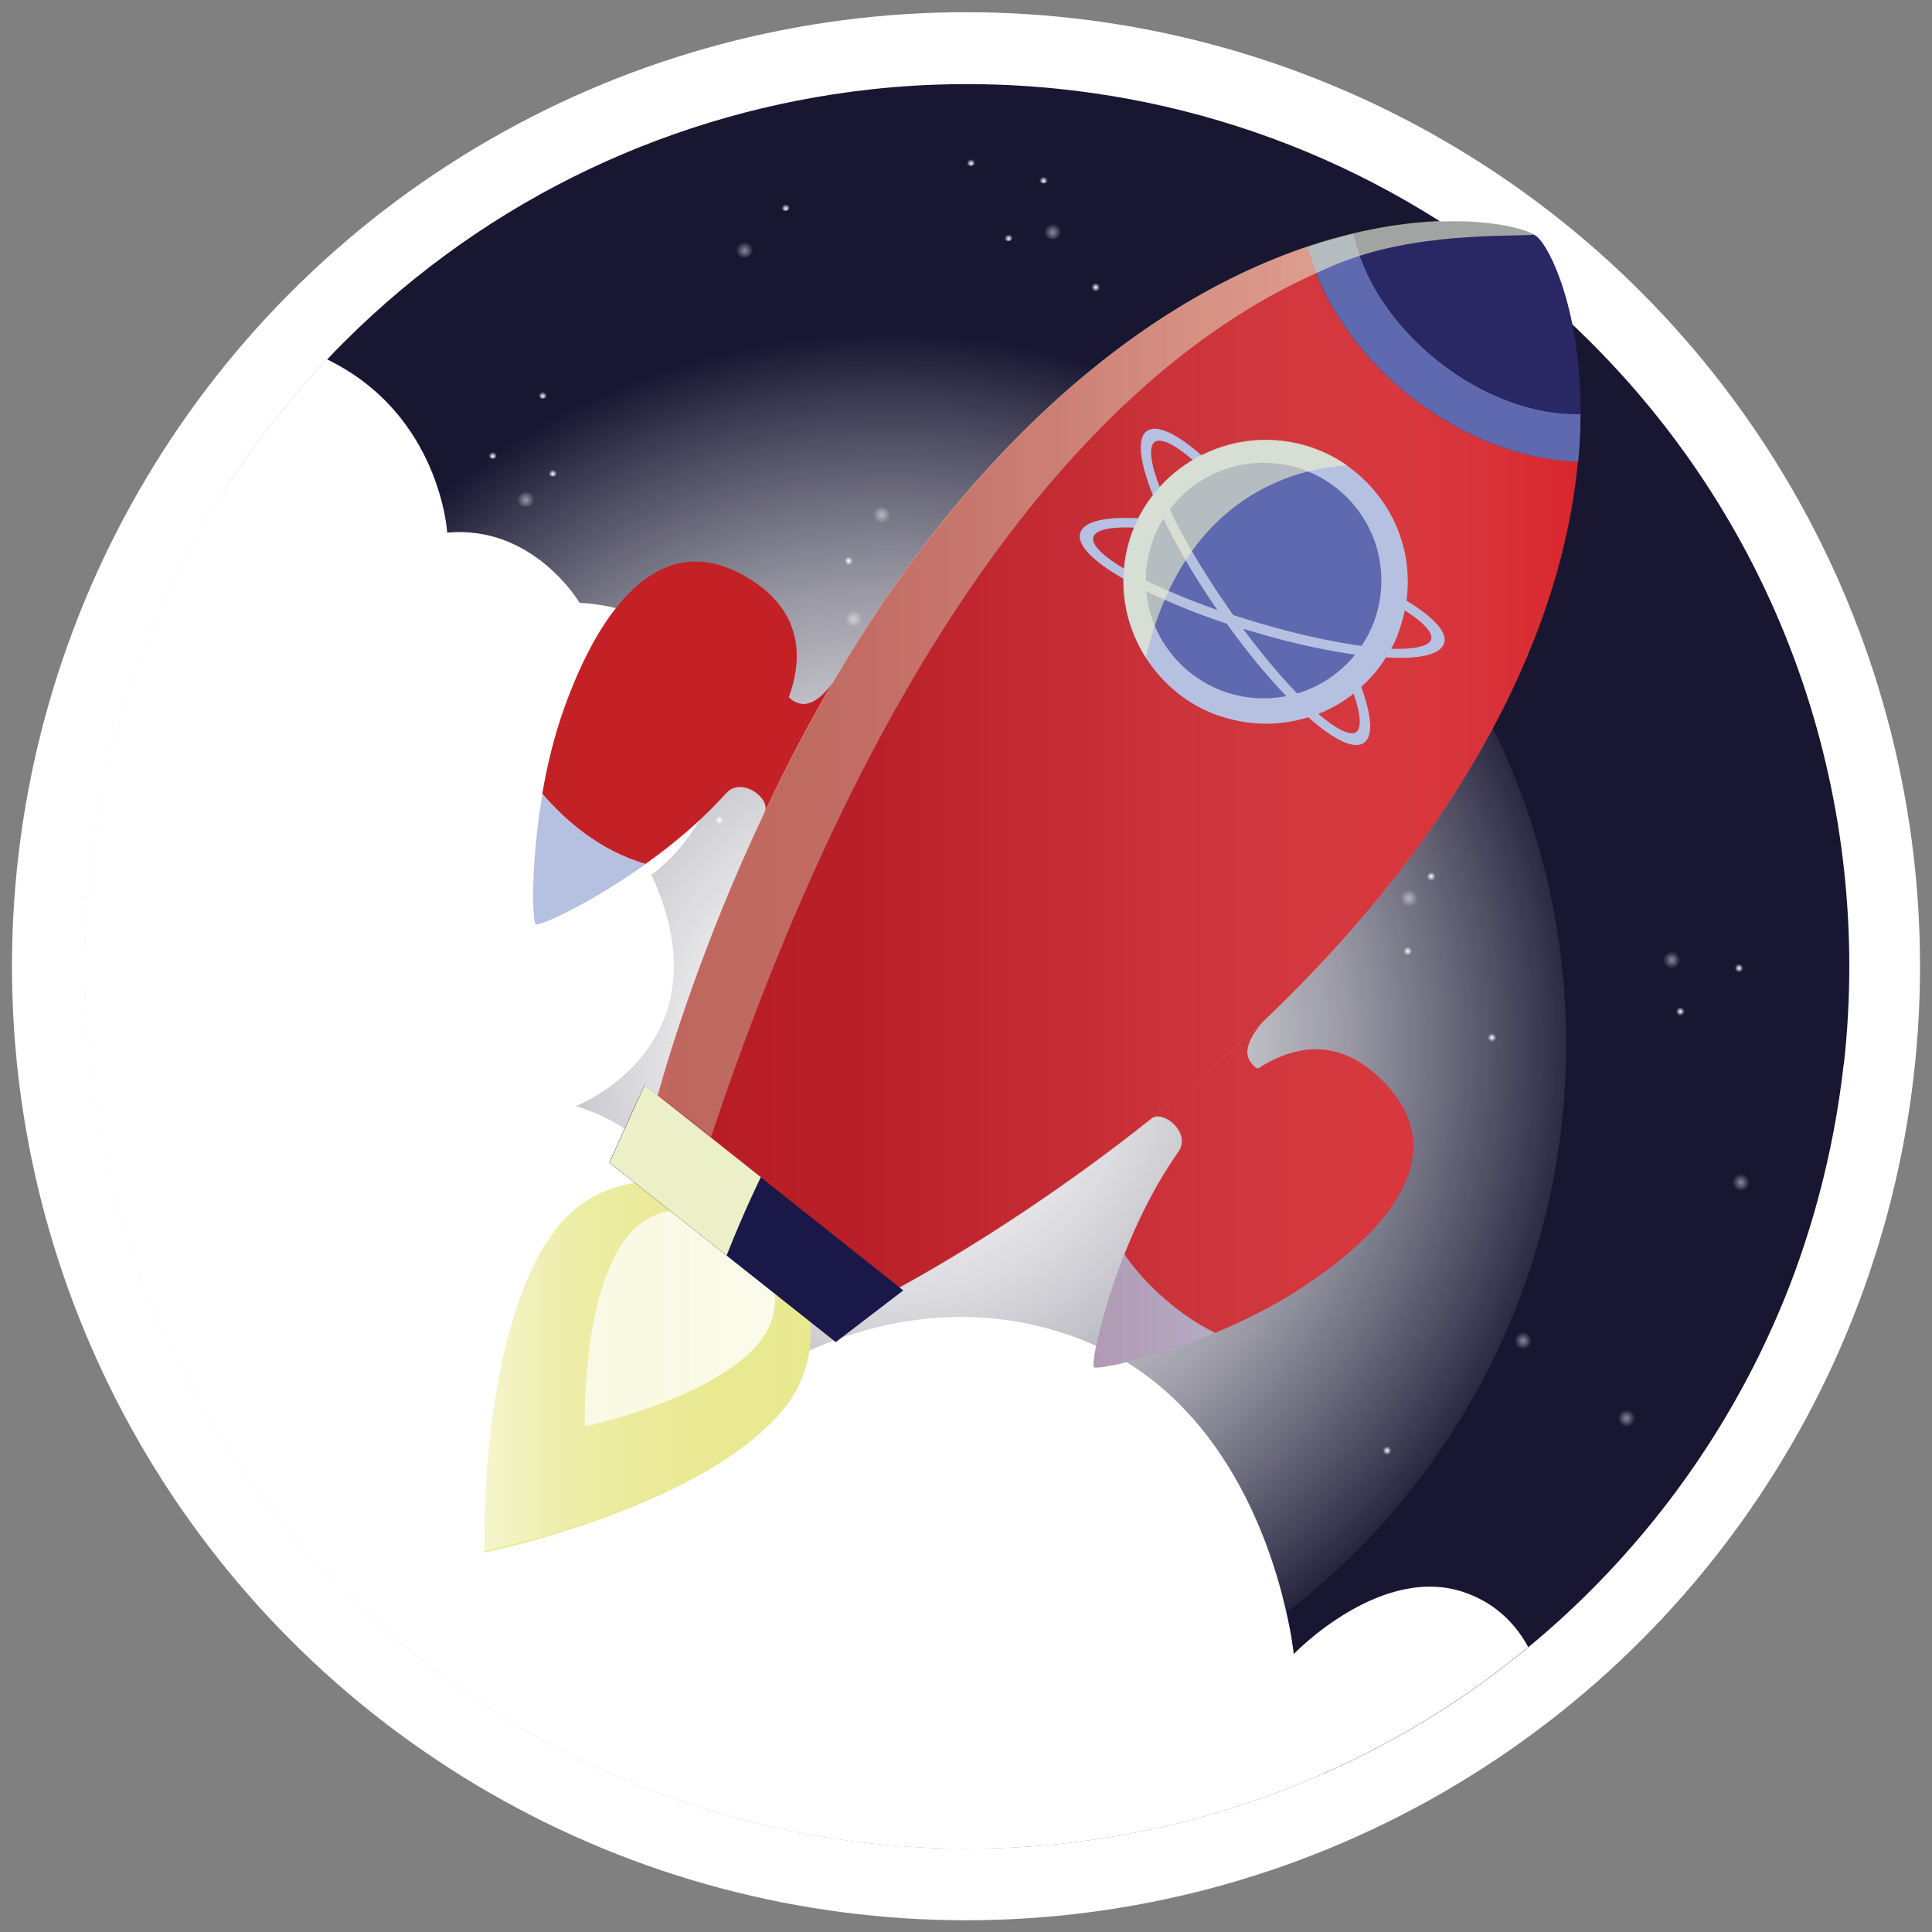 <?xml version="1.0" encoding="UTF-8"?><svg id="a" xmlns="http://www.w3.org/2000/svg" xmlns:xlink="http://www.w3.org/1999/xlink" viewBox="0 0 80.7 80.7"><rect x="0" y="0" width="80.7" height="80.7" fill="#808080" stroke="none"/><defs><radialGradient id="b" cx="-5237.38" cy="416.43" fx="-5237.38" fy="416.43" r="85.13" gradientTransform="translate(1870.31 189.48) scale(.35 -.35)" gradientUnits="userSpaceOnUse"><stop offset="0" stop-color="#fff"/><stop offset=".11" stop-color="#fff" stop-opacity=".98"/><stop offset=".23" stop-color="#fff" stop-opacity=".93"/><stop offset=".36" stop-color="#fff" stop-opacity=".84"/><stop offset=".5" stop-color="#fff" stop-opacity=".72"/><stop offset=".64" stop-color="#fff" stop-opacity=".56"/><stop offset=".78" stop-color="#fff" stop-opacity=".36"/><stop offset=".92" stop-color="#fff" stop-opacity=".14"/><stop offset="1" stop-color="#fff" stop-opacity="0"/></radialGradient><radialGradient id="c" cx="10657.24" cy="-4584.79" fx="10657.24" fy="-4584.79" r=".18" gradientTransform="translate(4317.31 10845.8) rotate(-135) scale(1 -1)" gradientUnits="userSpaceOnUse"><stop offset="0" stop-color="#fff"/><stop offset="1" stop-color="#fff" stop-opacity="0"/></radialGradient><radialGradient id="d" cx="32.13" cy="15.28" fx="32.13" fy="15.28" r=".18" gradientTransform="translate(0 82) scale(1 -1)" xlink:href="#c"/><radialGradient id="e" cx="36.86" cy="18.57" fx="36.86" fy="18.57" r=".18" gradientTransform="translate(0 82) scale(1 -1)" xlink:href="#c"/><radialGradient id="f" cx="47.82" cy="14.39" fx="47.82" fy="14.39" r=".18" gradientTransform="translate(0 82) scale(1 -1)" xlink:href="#c"/><radialGradient id="g" cx="48.32" cy="17.01" fx="48.32" fy="17.01" r=".18" gradientTransform="translate(0 82) scale(1 -1)" xlink:href="#c"/><radialGradient id="h" cx="35.89" cy="30.51" fx="35.89" fy="30.51" r=".18" gradientTransform="translate(0 82) scale(1 -1)" xlink:href="#c"/><radialGradient id="i" cx="39.37" cy="33.54" fx="39.37" fy="33.54" r=".18" gradientTransform="translate(0 82) scale(1 -1)" xlink:href="#c"/><radialGradient id="j" cx="32.27" cy="36.8" fx="32.27" fy="36.8" r=".18" gradientTransform="translate(0 82) scale(1 -1)" xlink:href="#c"/><radialGradient id="k" cx="33.75" cy="38.72" fx="33.75" fy="38.72" r=".18" gradientTransform="translate(0 82) scale(1 -1)" xlink:href="#c"/><radialGradient id="l" cx="30.05" cy="47.74" fx="30.05" fy="47.74" r=".18" gradientTransform="translate(0 82) scale(1 -1)" xlink:href="#c"/><radialGradient id="m" cx="7.42" cy="28.81" fx="7.42" fy="28.81" r=".18" gradientTransform="translate(0 82) scale(1 -1)" xlink:href="#c"/><radialGradient id="n" cx="20.06" cy="46.19" fx="20.06" fy="46.19" r=".18" gradientTransform="translate(0 82) scale(1 -1)" xlink:href="#c"/><radialGradient id="o" cx="30.24" cy="38.03" fx="30.24" fy="38.03" r=".36" gradientTransform="translate(0 82) scale(1 -1)" xlink:href="#c"/><radialGradient id="p" cx="34.67" cy="37.19" fx="34.67" fy="37.19" r=".36" gradientTransform="translate(0 82) scale(1 -1)" xlink:href="#c"/><radialGradient id="q" cx="14.67" cy="39.7" fx="14.67" fy="39.7" r=".36" gradientTransform="translate(0 82) scale(1 -1)" xlink:href="#c"/><radialGradient id="r" cx="20.78" cy="44.97" fx="20.78" fy="44.97" r=".36" gradientTransform="translate(0 82) scale(1 -1)" xlink:href="#c"/><radialGradient id="s" cx="28.56" cy="47.61" fx="28.56" fy="47.61" r=".36" gradientTransform="translate(0 82) scale(1 -1)" xlink:href="#c"/><radialGradient id="t" cx="28.98" cy="50.9" fx="28.98" fy="50.9" r=".36" gradientTransform="translate(0 82) scale(1 -1)" xlink:href="#c"/><radialGradient id="u" cx="36.46" cy="17.07" fx="36.46" fy="17.07" r=".36" gradientTransform="translate(0 82) scale(1 -1)" xlink:href="#c"/><radialGradient id="v" cx="35.57" cy="27.43" fx="35.57" fy="27.43" r=".36" gradientTransform="translate(0 82) scale(1 -1)" xlink:href="#c"/><radialGradient id="w" cx="37.96" cy="29.23" fx="37.96" fy="29.23" r=".36" gradientTransform="translate(0 82) scale(1 -1)" xlink:href="#c"/><radialGradient id="x" cx="31.97" cy="13.78" fx="31.97" fy="13.78" r=".36" gradientTransform="translate(0 82) scale(1 -1)" xlink:href="#c"/><radialGradient id="y" cx="7.31" cy="53.03" fx="7.31" fy="53.03" r=".18" gradientTransform="translate(0 82) scale(1 -1)" xlink:href="#c"/><radialGradient id="z" cx="12.04" cy="56.31" fx="12.04" fy="56.31" r=".18" gradientTransform="translate(0 82) scale(1 -1)" xlink:href="#c"/><radialGradient id="aa" cx="23.01" cy="52.14" fx="23.01" fy="52.14" r=".18" gradientTransform="translate(0 82) scale(1 -1)" xlink:href="#c"/><radialGradient id="ab" cx="23.51" cy="54.75" fx="23.51" fy="54.75" r=".18" gradientTransform="translate(0 82) scale(1 -1)" xlink:href="#c"/><radialGradient id="ac" cx="17.8" cy="18.19" fx="17.8" fy="18.19" r=".18" gradientTransform="translate(0 82) scale(1 -1)" xlink:href="#c"/><radialGradient id="ad" cx="20.47" cy="19.82" fx="20.47" fy="19.82" r=".18" gradientTransform="translate(0 82) scale(1 -1)" xlink:href="#c"/><radialGradient id="ae" cx="17.14" cy="20.93" fx="17.14" fy="20.93" r=".18" gradientTransform="translate(0 82) scale(1 -1)" xlink:href="#c"/><radialGradient id="af" cx="24.61" cy="26.62" fx="24.61" fy="26.62" r=".18" gradientTransform="translate(0 82) scale(1 -1)" xlink:href="#c"/><radialGradient id="ag" cx="26.24" cy="39.34" fx="26.24" fy="39.34" r=".18" gradientTransform="translate(0 82) scale(1 -1)" xlink:href="#c"/><radialGradient id="ah" cx="23.65" cy="41.34" fx="23.65" fy="41.34" r=".18" gradientTransform="translate(0 82) scale(1 -1)" xlink:href="#c"/><radialGradient id="ai" cx="25.94" cy="42.6" fx="25.94" fy="42.6" r=".18" gradientTransform="translate(0 82) scale(1 -1)" xlink:href="#c"/><radialGradient id="aj" cx="11.65" cy="54.82" fx="11.65" fy="54.82" r=".36" gradientTransform="translate(0 82) scale(1 -1)" xlink:href="#c"/><radialGradient id="ak" cx="24.58" cy="29.08" fx="24.58" fy="29.08" r=".36" gradientTransform="translate(0 82) scale(1 -1)" xlink:href="#c"/><radialGradient id="al" cx="16.02" cy="19.44" fx="16.02" fy="19.44" r=".36" gradientTransform="translate(0 82) scale(1 -1)" xlink:href="#c"/><radialGradient id="am" cx="23.68" cy="42.91" fx="23.68" fy="42.91" r=".36" gradientTransform="translate(0 82) scale(1 -1)" xlink:href="#c"/><radialGradient id="an" cx="7.16" cy="51.53" fx="7.16" fy="51.53" r=".36" gradientTransform="translate(0 82) scale(1 -1)" xlink:href="#c"/><radialGradient id="ao" cx="14.01" cy="60.4" fx="14.01" fy="60.4" r=".18" gradientTransform="translate(0 82) scale(1 -1)" xlink:href="#c"/><radialGradient id="ap" cx="16.91" cy="55.42" fx="16.91" fy="55.42" r=".18" gradientTransform="translate(0 82) scale(1 -1)" xlink:href="#c"/><radialGradient id="aq" cx="11.89" cy="44.82" fx="11.89" fy="44.82" r=".18" gradientTransform="translate(0 82) scale(1 -1)" xlink:href="#c"/><radialGradient id="ar" cx="14.46" cy="44.11" fx="14.46" fy="44.11" r=".18" gradientTransform="translate(0 82) scale(1 -1)" xlink:href="#c"/><radialGradient id="as" cx="28.9" cy="55.45" fx="28.9" fy="55.45" r=".18" gradientTransform="translate(0 82) scale(1 -1)" xlink:href="#c"/><radialGradient id="at" cx="31.65" cy="51.75" fx="31.65" fy="51.75" r=".18" gradientTransform="translate(0 82) scale(1 -1)" xlink:href="#c"/><radialGradient id="au" cx="35.45" cy="58.57" fx="35.45" fy="58.57" r=".18" gradientTransform="translate(0 82) scale(1 -1)" xlink:href="#c"/><radialGradient id="av" cx="37.25" cy="56.95" fx="37.25" fy="56.95" r=".18" gradientTransform="translate(0 82) scale(1 -1)" xlink:href="#c"/><radialGradient id="aw" cx="46.53" cy="59.92" fx="46.53" fy="59.92" r=".18" gradientTransform="translate(0 82) scale(1 -1)" xlink:href="#c"/><radialGradient id="ax" cx="45.77" cy="70" fx="45.77" fy="70" r=".18" gradientTransform="translate(0 82) scale(1 -1)" xlink:href="#c"/><radialGradient id="ay" cx="36.83" cy="60.5" fx="36.83" fy="60.5" r=".36" gradientTransform="translate(0 82) scale(1 -1)" xlink:href="#c"/><radialGradient id="az" cx="35.65" cy="56.15" fx="35.65" fy="56.15" r=".36" gradientTransform="translate(0 82) scale(1 -1)" xlink:href="#c"/><radialGradient id="ba" cx="46.51" cy="61.42" fx="46.51" fy="61.42" r=".36" gradientTransform="translate(0 82) scale(1 -1)" xlink:href="#c"/><radialGradient id="bb" cx="49.76" cy="60.74" fx="49.76" fy="60.74" r=".36" gradientTransform="translate(0 82) scale(1 -1)" xlink:href="#c"/><radialGradient id="bc" cx="15.45" cy="55.93" fx="15.45" fy="55.93" r=".36" gradientTransform="translate(0 82) scale(1 -1)" xlink:href="#c"/><radialGradient id="bd" cx="25.85" cy="56.02" fx="25.85" fy="56.02" r=".36" gradientTransform="translate(0 82) scale(1 -1)" xlink:href="#c"/><radialGradient id="be" cx="27.45" cy="53.49" fx="27.45" fy="53.49" r=".36" gradientTransform="translate(0 82) scale(1 -1)" xlink:href="#c"/><radialGradient id="bf" cx="12.52" cy="60.66" fx="12.52" fy="60.66" r=".36" gradientTransform="translate(0 82) scale(1 -1)" xlink:href="#c"/><radialGradient id="bg" cx="57.94" cy="21.41" fx="57.94" fy="21.41" r=".18" gradientTransform="translate(0 82) scale(1 -1)" xlink:href="#c"/><radialGradient id="bh" cx="58.8" cy="42.27" fx="58.8" fy="42.27" r=".18" gradientTransform="translate(0 82) scale(1 -1)" xlink:href="#c"/><radialGradient id="bi" cx="62.32" cy="38.66" fx="62.32" fy="38.66" r=".18" gradientTransform="translate(0 82) scale(1 -1)" xlink:href="#c"/><radialGradient id="bj" cx="49.2" cy="20.46" fx="49.2" fy="20.46" r=".18" gradientTransform="translate(0 82) scale(1 -1)" xlink:href="#c"/><radialGradient id="bk" cx="44.33" cy="17.38" fx="44.33" fy="17.38" r=".18" gradientTransform="translate(0 82) scale(1 -1)" xlink:href="#c"/><radialGradient id="bl" cx="33.56" cy="22.04" fx="33.56" fy="22.04" r=".18" gradientTransform="translate(0 82) scale(1 -1)" xlink:href="#c"/><radialGradient id="bm" cx="32.94" cy="19.45" fx="32.94" fy="19.45" r=".18" gradientTransform="translate(0 82) scale(1 -1)" xlink:href="#c"/><radialGradient id="bn" cx="44.77" cy="5.41" fx="44.77" fy="5.41" r=".18" gradientTransform="translate(0 82) scale(1 -1)" xlink:href="#c"/><radialGradient id="bo" cx="72.64" cy="41.56" fx="72.64" fy="41.56" r=".18" gradientTransform="translate(0 82) scale(1 -1)" xlink:href="#c"/><radialGradient id="bp" cx="70.19" cy="39.75" fx="70.19" fy="39.75" r=".18" gradientTransform="translate(0 82) scale(1 -1)" xlink:href="#c"/><radialGradient id="bq" cx="40.25" cy="55.72" fx="40.25" fy="55.72" r=".18" gradientTransform="translate(0 82) scale(1 -1)" xlink:href="#c"/><radialGradient id="br" cx="37.52" cy="54.21" fx="37.52" fy="54.21" r=".18" gradientTransform="translate(0 82) scale(1 -1)" xlink:href="#c"/><radialGradient id="bs" cx="40.79" cy="52.96" fx="40.79" fy="52.96" r=".18" gradientTransform="translate(0 82) scale(1 -1)" xlink:href="#c"/><radialGradient id="bt" cx="33.08" cy="47.6" fx="33.08" fy="47.6" r=".18" gradientTransform="translate(0 82) scale(1 -1)" xlink:href="#c"/><radialGradient id="bu" cx="30.9" cy="34.96" fx="30.9" fy="34.96" r=".18" gradientTransform="translate(0 82) scale(1 -1)" xlink:href="#c"/><radialGradient id="bv" cx="33.4" cy="32.85" fx="33.4" fy="32.85" r=".18" gradientTransform="translate(0 82) scale(1 -1)" xlink:href="#c"/><radialGradient id="bw" cx="31.05" cy="31.7" fx="31.05" fy="31.7" r=".18" gradientTransform="translate(0 82) scale(1 -1)" xlink:href="#c"/><radialGradient id="bx" cx="59.78" cy="45.39" fx="59.78" fy="45.39" r=".18" gradientTransform="translate(0 82) scale(1 -1)" xlink:href="#c"/><radialGradient id="by" cx="67.94" cy="22.76" fx="67.94" fy="22.76" r=".36" gradientTransform="translate(0 82) scale(1 -1)" xlink:href="#c"/><radialGradient id="bz" cx="44.79" cy="18.86" fx="44.79" fy="18.86" r=".36" gradientTransform="translate(0 82) scale(1 -1)" xlink:href="#c"/><radialGradient id="ca" cx="45.23" cy="8.47" fx="45.23" fy="8.47" r=".36" gradientTransform="translate(0 82) scale(1 -1)" xlink:href="#c"/><radialGradient id="cb" cx="42.76" cy="6.78" fx="42.76" fy="6.78" r=".36" gradientTransform="translate(0 82) scale(1 -1)" xlink:href="#c"/><radialGradient id="cc" cx="33" cy="45.14" fx="33" fy="45.14" r=".36" gradientTransform="translate(0 82) scale(1 -1)" xlink:href="#c"/><radialGradient id="cd" cx="41.98" cy="54.39" fx="41.98" fy="54.39" r=".36" gradientTransform="translate(0 82) scale(1 -1)" xlink:href="#c"/><radialGradient id="ce" cx="58.86" cy="44.48" fx="58.86" fy="44.48" r=".36" gradientTransform="translate(0 82) scale(1 -1)" xlink:href="#c"/><radialGradient id="cf" cx="69.83" cy="41.9" fx="69.83" fy="41.9" r=".36" gradientTransform="translate(0 82) scale(1 -1)" xlink:href="#c"/><radialGradient id="cg" cx="33.29" cy="31.28" fx="33.29" fy="31.28" r=".36" gradientTransform="translate(0 82) scale(1 -1)" xlink:href="#c"/><radialGradient id="ch" cx="72.72" cy="32.61" fx="72.72" fy="32.61" r=".36" gradientTransform="translate(0 82) scale(1 -1)" xlink:href="#c"/><radialGradient id="ci" cx="63.62" cy="26" fx="63.62" fy="26" r=".36" gradientTransform="translate(0 82) scale(1 -1)" xlink:href="#c"/><radialGradient id="cj" cx="49.42" cy="21.95" fx="49.42" fy="21.95" r=".36" gradientTransform="translate(0 82) scale(1 -1)" xlink:href="#c"/><radialGradient id="ck" cx="146.98" cy="-8792.45" fx="146.98" fy="-8792.45" r=".18" gradientTransform="translate(8818.83 -107.44) rotate(90) scale(1 -1)" xlink:href="#c"/><radialGradient id="cl" cx="145.96" cy="-8798.12" fx="145.96" fy="-8798.12" r=".18" gradientTransform="translate(8818.83 -107.44) rotate(90) scale(1 -1)" xlink:href="#c"/><radialGradient id="cm" cx="135.26" cy="-8802.92" fx="135.26" fy="-8802.92" r=".18" gradientTransform="translate(8818.83 -107.44) rotate(90) scale(1 -1)" xlink:href="#c"/><radialGradient id="cn" cx="136.75" cy="-8805.13" fx="136.75" fy="-8805.13" r=".18" gradientTransform="translate(8818.83 -107.44) rotate(90) scale(1 -1)" xlink:href="#c"/><radialGradient id="co" cx="114.93" cy="-8775.24" fx="114.93" fy="-8775.24" r=".18" gradientTransform="translate(8818.83 -107.44) rotate(90) scale(1 -1)" xlink:href="#c"/><radialGradient id="cp" cx="114.2" cy="-8778.27" fx="114.2" fy="-8778.27" r=".18" gradientTransform="translate(8818.83 -107.44) rotate(90) scale(1 -1)" xlink:href="#c"/><radialGradient id="cq" cx="117.34" cy="-8776.7" fx="117.34" fy="-8776.7" r=".18" gradientTransform="translate(8818.83 -107.44) rotate(90) scale(1 -1)" xlink:href="#c"/><radialGradient id="cr" cx="116.08" cy="-8786.01" fx="116.08" fy="-8786.01" r=".18" gradientTransform="translate(8818.83 -107.44) rotate(90) scale(1 -1)" xlink:href="#c"/><radialGradient id="cs" cx="123.92" cy="-8796.16" fx="123.92" fy="-8796.16" r=".18" gradientTransform="translate(8818.83 -107.44) rotate(90) scale(1 -1)" xlink:href="#c"/><radialGradient id="ct" cx="127.17" cy="-8795.74" fx="127.17" fy="-8795.74" r=".18" gradientTransform="translate(8818.83 -107.44) rotate(90) scale(1 -1)" xlink:href="#c"/><radialGradient id="cu" cx="126.43" cy="-8798.25" fx="126.43" fy="-8798.25" r=".18" gradientTransform="translate(8818.83 -107.44) rotate(90) scale(1 -1)" xlink:href="#c"/><radialGradient id="cv" cx="145.18" cy="-8796.79" fx="145.18" fy="-8796.79" r=".36" gradientTransform="translate(8818.83 -107.44) rotate(90) scale(1 -1)" xlink:href="#c"/><radialGradient id="cw" cx="117.84" cy="-8787.73" fx="117.84" fy="-8787.73" r=".36" gradientTransform="translate(8818.83 -107.44) rotate(90) scale(1 -1)" xlink:href="#c"/><radialGradient id="cx" cx="117.08" cy="-8774.86" fx="117.08" fy="-8774.86" r=".36" gradientTransform="translate(8818.83 -107.44) rotate(90) scale(1 -1)" xlink:href="#c"/><radialGradient id="cy" cx="128.25" cy="-8796.87" fx="128.25" fy="-8796.87" r=".36" gradientTransform="translate(8818.83 -107.44) rotate(90) scale(1 -1)" xlink:href="#c"/><radialGradient id="cz" cx="146.03" cy="-8791.28" fx="146.03" fy="-8791.28" r=".36" gradientTransform="translate(8818.83 -107.44) rotate(90) scale(1 -1)" xlink:href="#c"/><linearGradient id="da" x1="27.29" y1="48.28" x2="65.92" y2="48.28" gradientTransform="translate(0 82) scale(1 -1)" gradientUnits="userSpaceOnUse"><stop offset="0" stop-color="#bb2126" stop-opacity=".7"/><stop offset="0" stop-color="#b62025" stop-opacity=".7"/><stop offset="0" stop-color="#a41e23" stop-opacity=".7"/><stop offset=".02" stop-color="#8c1922" stop-opacity=".7"/><stop offset=".23" stop-color="#91212c" stop-opacity=".67"/><stop offset=".44" stop-color="#a1424d" stop-opacity=".57"/><stop offset=".66" stop-color="#bd7a80" stop-opacity=".42"/><stop offset=".88" stop-color="#e4c8ca" stop-opacity=".2"/><stop offset="1" stop-color="#fff" stop-opacity=".05"/></linearGradient><linearGradient id="db" x1="20.23" y1="24.9" x2="33.85" y2="24.9" gradientTransform="translate(0 82) scale(1 -1)" gradientUnits="userSpaceOnUse"><stop offset="0" stop-color="#fff" stop-opacity=".9"/><stop offset=".18" stop-color="#f8f7e4" stop-opacity=".68"/><stop offset=".39" stop-color="#f3f4c8" stop-opacity=".44"/><stop offset=".59" stop-color="#eeedaf" stop-opacity=".25"/><stop offset=".77" stop-color="#eaea9e" stop-opacity=".11"/><stop offset=".91" stop-color="#e9e993" stop-opacity=".03"/><stop offset="1" stop-color="#e9e991" stop-opacity="0"/></linearGradient></defs><circle cx="40.35" cy="40.36" r="39.85" style="fill:#fff; stroke-width:0px;"/><path d="M77.01,44.46c-.35,3.11-1.09,6.19-2.22,9.15-1.8,4.67-4.58,9.05-8.34,12.82-.85.85-1.72,1.64-2.62,2.38-2.65,2.19-5.53,3.95-8.56,5.28-2.1.92-4.26,1.64-6.46,2.16-8.09,1.89-16.69,1.01-24.3-2.63-3.67-1.76-7.12-4.16-10.16-7.2-4.44-4.44-7.51-9.72-9.21-15.34-.19-.63-.36-1.26-.52-1.89-.22-.89-.4-1.79-.55-2.69-.6-3.54-.67-7.15-.23-10.71.05-.42.11-.85.18-1.27.79-4.93,2.58-9.73,5.38-14.07.42-.66.86-1.3,1.33-1.93.9-1.21,1.88-2.39,2.94-3.51.22-.24.45-.47.68-.7,6.15-6.15,13.94-9.67,21.96-10.57,2.59-.29,5.21-.3,7.8-.04,8.16.82,16.09,4.36,22.34,10.6,8.24,8.23,11.76,19.4,10.57,30.14h0Z" style="fill:#181631; stroke-width:0px;"/><circle cx="35.45" cy="43.61" r="29.97" style="fill:url(#b); stroke-width:0px;"/><path d="M63.82,68.81c-2.65,2.19-5.53,3.95-8.56,5.28-2.1.92-4.26,1.64-6.46,2.16-8.09,1.89-16.69,1.01-24.3-2.63-3.67-1.76-7.12-4.16-10.16-7.2-4.44-4.44-7.51-9.72-9.21-15.34-.19-.63-.36-1.26-.52-1.89-.22-.89-.4-1.79-.55-2.69-.6-3.54-.67-7.15-.23-10.71.05-.42.11-.85.18-1.27.79-4.93,2.58-9.73,5.38-14.07.42-.66.86-1.3,1.33-1.93.9-1.21,1.88-2.39,2.94-3.51,4.74,2.3,5.02,7.24,5.02,7.24,3.6-.34,5.53,2.93,5.53,2.93h0c5.82.31,6.01,5.9,6.01,5.9-.09.99-.35,1.84-.68,2.56-.9,1.94-2.33,2.89-2.33,2.89,3.29,7.18-3.15,9.67-3.15,9.67,6.56,2.05,4,8.89,4,8.89,2.87,1.52,2.53,3.21,2.53,3.21,0,0,3.89-3.19,9.29-3.29,1.63-.03,3.39.22,5.22.92,5.78,2.21,7.89,8.2,8.6,11.28.27,1.14.34,1.88.34,1.88,0,0,3.71-3.88,7.26-2.53,1.25.47,2.04,1.33,2.53,2.23h0Z" style="fill:#fff; stroke-width:0px;"/><path d="M55.26,74.09c-2.1.92-4.26,1.64-6.46,2.16-8.09,1.89-16.69,1.01-24.3-2.63-3.67-1.76-7.12-4.16-10.16-7.2-4.44-4.44-7.51-9.72-9.21-15.34-.19-.63-.36-1.26-.52-1.89-.22-.89-.4-1.79-.55-2.69-.6-3.54-.67-7.15-.23-10.71.05-.42.11-.85.18-1.27.79-4.93,2.58-9.73,5.38-14.07.53,1.02.98,2.21,1.32,3.58,7.3.43,4.83,6.25,4.83,6.25h0c.1-.06,3.49-1.89,5.66,2.14,2.08,6.44-2.59,9.57-2.59,9.57,4.5,5.92-1.04,8.87-1.04,8.87,6.92,4.52,1.9,10.27,1.9,10.27,2.94,1.57,2.59,3.31,2.59,3.31,0,0,6.75-5.57,14.88-2.44,8.13,3.13,9.17,13.57,9.17,13.57,0,0,3.81-4,7.44-2.61.71.27,1.27.66,1.72,1.12h0Z" style="fill:#fff; stroke-width:0px;"/><path d="M23.57,67.93c-.17-.17-.42.09-.26.26s.42-.09.26-.26h0Z" style="fill:url(#c); stroke-width:0px;"/><path d="M32.25,66.59c-.17-.17-.42.09-.26.26.17.17.42-.09.26-.26h0Z" style="fill:url(#d); stroke-width:0px;"/><path d="M36.99,63.31c-.17-.17-.42.09-.26.26s.42-.09.26-.26h0Z" style="fill:url(#e); stroke-width:0px;"/><path d="M47.95,67.48c-.17-.17-.42.09-.26.26s.42-.09.26-.26h0Z" style="fill:url(#f); stroke-width:0px;"/><path d="M48.45,64.87c-.17-.17-.42.09-.26.26s.42-.09.26-.26h0Z" style="fill:url(#g); stroke-width:0px;"/><path d="M36.02,51.36c-.17-.17-.42.09-.26.26.17.17.42-.09.26-.26h0Z" style="fill:url(#h); stroke-width:0px;"/><path d="M39.5,48.33c-.17-.17-.42.09-.26.26s.42-.09.26-.26h0Z" style="fill:url(#i); stroke-width:0px;"/><path d="M32.4,45.07c-.17-.17-.42.09-.26.26s.42-.09.26-.26h0Z" style="fill:url(#j); stroke-width:0px;"/><path d="M33.87,43.15c-.17-.17-.42.09-.26.26s.42-.09.26-.26h0Z" style="fill:url(#k); stroke-width:0px;"/><path d="M30.18,34.13c-.17-.17-.42.09-.26.26s.42-.09.26-.26h0Z" style="fill:url(#l); stroke-width:0px;"/><path d="M7.55,53.06c-.17-.17-.42.09-.26.26s.42-.09.26-.26h0Z" style="fill:url(#m); stroke-width:0px;"/><path d="M20.19,35.68c-.17-.17-.42.09-.26.26s.42-.09.26-.26h0Z" style="fill:url(#n); stroke-width:0px;"/><g style="opacity:.5;"><path d="M30.5,43.72c-.33-.33-.85.18-.52.52s.85-.18.52-.52h0Z" style="fill:url(#o); stroke-width:0px;"/><path d="M34.93,44.55c-.33-.33-.85.18-.52.52s.85-.18.52-.52h0Z" style="fill:url(#p); stroke-width:0px;"/><path d="M14.93,42.04c-.33-.33-.85.18-.52.52s.85-.18.52-.52h0Z" style="fill:url(#q); stroke-width:0px;"/><path d="M21.04,36.77c-.33-.33-.85.18-.52.52s.85-.18.52-.52h0Z" style="fill:url(#r); stroke-width:0px;"/><path d="M28.82,34.14c-.33-.33-.85.18-.52.52s.85-.18.52-.52h0Z" style="fill:url(#s); stroke-width:0px;"/><path d="M29.24,30.85c-.33-.33-.85.18-.52.52s.85-.18.52-.52h0Z" style="fill:url(#t); stroke-width:0px;"/><path d="M36.72,64.67c-.33-.33-.85.18-.52.52.33.33.85-.18.52-.52h0Z" style="fill:url(#u); stroke-width:0px;"/><path d="M35.82,54.31c-.33-.33-.85.18-.52.52s.85-.18.52-.52h0Z" style="fill:url(#v); stroke-width:0px;"/><path d="M38.22,52.52c-.33-.33-.85.18-.52.52s.85-.18.52-.52h0Z" style="fill:url(#w); stroke-width:0px;"/><path d="M32.23,67.96c-.33-.33-.85.18-.52.52s.85-.18.52-.52h0Z" style="fill:url(#x); stroke-width:0px;"/></g><path d="M7.44,28.84c-.17-.17-.42.09-.26.26.17.17.42-.09.26-.26h0Z" style="fill:url(#y); stroke-width:0px;"/><path d="M12.17,25.56c-.17-.17-.42.09-.26.26s.42-.09.26-.26h0Z" style="fill:url(#z); stroke-width:0px;"/><path d="M23.13,29.73c-.17-.17-.42.09-.26.26s.42-.09.26-.26h0Z" style="fill:url(#aa); stroke-width:0px;"/><path d="M23.64,27.12c-.17-.17-.42.09-.26.26.17.17.42-.09.26-.26h0Z" style="fill:url(#ab); stroke-width:0px;"/><path d="M17.93,63.68c-.17-.17-.42.09-.26.26.17.17.42-.09.26-.26h0Z" style="fill:url(#ac); stroke-width:0px;"/><path d="M20.6,62.05c-.17-.17-.42.09-.26.26.17.17.42-.09.26-.26h0Z" style="fill:url(#ad); stroke-width:0px;"/><path d="M17.27,60.94c-.17-.17-.42.09-.26.26.17.17.42-.09.26-.26h0Z" style="fill:url(#ae); stroke-width:0px;"/><path d="M24.74,55.25c-.17-.17-.42.09-.26.26s.42-.09.26-.26h0Z" style="fill:url(#af); stroke-width:0px;"/><path d="M26.36,42.53c-.17-.17-.42.09-.26.26s.42-.09.26-.26h0Z" style="fill:url(#ag); stroke-width:0px;"/><path d="M23.78,40.53c-.17-.17-.42.09-.26.26.17.17.42-.09.26-.26h0Z" style="fill:url(#ah); stroke-width:0px;"/><path d="M26.07,39.27c-.17-.17-.42.09-.26.26s.42-.09.26-.26h0Z" style="fill:url(#ai); stroke-width:0px;"/><g style="opacity:.5;"><path d="M11.91,26.92c-.33-.33-.85.18-.52.52s.85-.18.52-.52h0Z" style="fill:url(#aj); stroke-width:0px;"/><path d="M24.84,52.66c-.33-.33-.85.18-.52.52s.85-.18.52-.52h0Z" style="fill:url(#ak); stroke-width:0px;"/><path d="M16.28,62.3c-.33-.33-.85.18-.52.52s.85-.18.52-.52h0Z" style="fill:url(#al); stroke-width:0px;"/><path d="M23.94,38.83c-.33-.33-.85.18-.52.52s.85-.18.52-.52h0Z" style="fill:url(#am); stroke-width:0px;"/><path d="M7.42,30.21c-.33-.33-.85.18-.52.52s.85-.18.52-.52h0Z" style="fill:url(#an); stroke-width:0px;"/></g><path d="M14.12,21.74c.18-.15-.06-.43-.24-.28-.18.15.06.43.24.28h0Z" style="fill:url(#ao); stroke-width:0px;"/><path d="M17.03,26.72c.18-.15-.06-.43-.24-.28-.18.15.06.43.24.28h0Z" style="fill:url(#ap); stroke-width:0px;"/><path d="M12.01,37.32c.18-.15-.06-.43-.24-.28s.06.43.24.28h0Z" style="fill:url(#aq); stroke-width:0px;"/><path d="M14.58,38.02c.18-.15-.06-.43-.24-.28s.06.43.24.28h0Z" style="fill:url(#ar); stroke-width:0px;"/><path d="M29.01,26.69c.18-.15-.06-.43-.24-.28-.18.15.06.43.24.28h0Z" style="fill:url(#as); stroke-width:0px;"/><path d="M31.76,30.39c.18-.15-.06-.43-.24-.28-.18.15.06.43.24.28h0Z" style="fill:url(#at); stroke-width:0px;"/><path d="M35.56,23.57c.18-.15-.06-.43-.24-.28-.18.15.06.43.24.28h0Z" style="fill:url(#au); stroke-width:0px;"/><path d="M37.37,25.19c.18-.15-.06-.43-.24-.28-.18.15.06.43.24.28h0Z" style="fill:url(#av); stroke-width:0px;"/><path d="M46.65,22.21c.18-.15-.06-.43-.24-.28-.18.15.06.43.24.28h0Z" style="fill:url(#aw); stroke-width:0px;"/><path d="M45.88,12.14c.18-.15-.06-.43-.24-.28-.18.15.06.43.24.28h0Z" style="fill:url(#ax); stroke-width:0px;"/><g style="opacity:.5;"><path d="M37.07,21.78c.36-.3-.12-.86-.47-.55s.12.86.47.55h0Z" style="fill:url(#ay); stroke-width:0px;"/><path d="M35.88,26.13c.36-.3-.12-.86-.47-.55s.12.86.47.55h0Z" style="fill:url(#az); stroke-width:0px;"/><path d="M46.75,20.86c.36-.3-.12-.86-.47-.55s.12.86.47.55h0Z" style="fill:url(#ba); stroke-width:0px;"/><path d="M50,21.54c.36-.3-.12-.86-.47-.55s.12.86.47.55h0Z" style="fill:url(#bb); stroke-width:0px;"/><path d="M15.69,26.35c.36-.3-.12-.86-.47-.55s.12.86.47.55h0Z" style="fill:url(#bc); stroke-width:0px;"/><path d="M26.09,26.26c.36-.3-.12-.86-.47-.55s.12.86.47.55h0Z" style="fill:url(#bd); stroke-width:0px;"/><path d="M27.69,28.79c.36-.3-.12-.86-.47-.55s.12.86.47.55h0Z" style="fill:url(#be); stroke-width:0px;"/><path d="M12.76,21.61c.36-.3-.12-.86-.47-.55s.12.86.47.55h0Z" style="fill:url(#bf); stroke-width:0px;"/></g><path d="M57.8,60.71c.16.17.43-.07.27-.25s-.43.07-.27.25h0Z" style="fill:url(#bg); stroke-width:0px;"/><path d="M58.66,39.86c.16.17.43-.07.27-.25s-.43.07-.27.25h0Z" style="fill:url(#bh); stroke-width:0px;"/><path d="M62.18,43.47c.16.17.43-.07.27-.25s-.43.07-.27.25h0Z" style="fill:url(#bi); stroke-width:0px;"/><path d="M49.07,61.67c.16.17.43-.07.27-.25s-.43.07-.27.25h0Z" style="fill:url(#bj); stroke-width:0px;"/><path d="M44.2,64.74c.16.17.43-.07.27-.25s-.43.07-.27.25h0Z" style="fill:url(#bk); stroke-width:0px;"/><path d="M33.43,60.09c.16.17.43-.07.27-.25s-.43.07-.27.25h0Z" style="fill:url(#bl); stroke-width:0px;"/><path d="M32.81,62.68c.16.17.43-.07.27-.25s-.43.07-.27.25h0Z" style="fill:url(#bm); stroke-width:0px;"/><path d="M44.64,76.72c.16.17.43-.07.27-.25-.16-.17-.43.07-.27.25h0Z" style="fill:url(#bn); stroke-width:0px;"/><path d="M72.51,40.56c.16.17.43-.07.27-.25s-.43.07-.27.25h0Z" style="fill:url(#bo); stroke-width:0px;"/><path d="M70.06,42.38c.16.17.43-.07.27-.25s-.43.07-.27.25h0Z" style="fill:url(#bp); stroke-width:0px;"/><path d="M40.12,26.4c.16.17.43-.07.27-.25-.16-.17-.43.07-.27.25h0Z" style="fill:url(#bq); stroke-width:0px;"/><path d="M37.38,27.91c.16.17.43-.07.27-.25-.16-.17-.43.07-.27.25h0Z" style="fill:url(#br); stroke-width:0px;"/><path d="M40.66,29.17c.16.17.43-.07.27-.25-.16-.17-.43.07-.27.25h0Z" style="fill:url(#bs); stroke-width:0px;"/><path d="M32.95,34.53c.16.17.43-.07.27-.25s-.43.07-.27.25h0Z" style="fill:url(#bt); stroke-width:0px;"/><path d="M30.76,47.16c.16.17.43-.07.27-.25s-.43.07-.27.25h0Z" style="fill:url(#bu); stroke-width:0px;"/><path d="M33.26,49.27c.16.17.43-.07.27-.25s-.43.07-.27.25h0Z" style="fill:url(#bv); stroke-width:0px;"/><path d="M30.91,50.43c.16.17.43-.07.27-.25s-.43.07-.27.25h0Z" style="fill:url(#bw); stroke-width:0px;"/><path d="M59.65,36.74c.16.17.43-.07.27-.25s-.43.07-.27.25h0Z" style="fill:url(#bx); stroke-width:0px;"/><g style="opacity:.5;"><path d="M67.67,59.49c.32.35.85-.15.54-.49s-.85.15-.54.49h0Z" style="fill:url(#by); stroke-width:0px;"/><path d="M44.52,63.39c.32.35.85-.15.54-.49s-.85.15-.54.49h0Z" style="fill:url(#bz); stroke-width:0px;"/><path d="M44.96,73.78c.32.35.85-.15.54-.49s-.85.15-.54.49h0Z" style="fill:url(#ca); stroke-width:0px;"/><path d="M42.49,75.47c.32.35.85-.15.54-.49s-.85.15-.54.49h0Z" style="fill:url(#cb); stroke-width:0px;"/><path d="M32.73,37.11c.32.35.85-.15.54-.49s-.85.15-.54.49h0Z" style="fill:url(#cc); stroke-width:0px;"/><path d="M41.71,27.85c.32.35.85-.15.54-.49s-.85.15-.54.49h0Z" style="fill:url(#cd); stroke-width:0px;"/><path d="M58.59,37.76c.32.35.85-.15.54-.49s-.85.15-.54.49h0Z" style="fill:url(#ce); stroke-width:0px;"/><path d="M69.56,40.34c.32.35.85-.15.54-.49s-.85.15-.54.49h0Z" style="fill:url(#cf); stroke-width:0px;"/><path d="M33.02,50.96c.32.35.85-.15.54-.49s-.85.15-.54.49h0Z" style="fill:url(#cg); stroke-width:0px;"/><path d="M72.45,49.64c.32.35.85-.15.54-.49s-.85.15-.54.49h0Z" style="fill:url(#ch); stroke-width:0px;"/><path d="M63.35,56.25c.32.35.85-.15.54-.49s-.85.15-.54.49h0Z" style="fill:url(#ci); stroke-width:0px;"/><path d="M49.15,60.3c.32.35.85-.15.54-.49-.32-.35-.85.15-.54.49h0Z" style="fill:url(#cj); stroke-width:0px;"/></g><path d="M26.19,39.54c0,.23.36.23.36,0s-.36-.23-.36,0h0Z" style="fill:url(#ck); stroke-width:0px;"/><path d="M20.53,38.52c0,.23.36.23.36,0s-.36-.23-.36,0h0Z" style="fill:url(#cl); stroke-width:0px;"/><path d="M15.72,27.82c0,.23.36.23.36,0s-.36-.23-.36,0h0Z" style="fill:url(#cm); stroke-width:0px;"/><path d="M13.52,29.31c0,.23.36.23.36,0s-.36-.23-.36,0h0Z" style="fill:url(#cn); stroke-width:0px;"/><path d="M43.41,7.49c0,.23.36.23.36,0s-.36-.23-.36,0h0Z" style="fill:url(#co); stroke-width:0px;"/><path d="M40.37,6.76c0,.23.36.23.36,0s-.36-.23-.36,0h0Z" style="fill:url(#cp); stroke-width:0px;"/><path d="M41.94,9.9c0,.23.36.23.36,0s-.36-.23-.36,0h0Z" style="fill:url(#cq); stroke-width:0px;"/><path d="M32.63,8.64c0,.23.36.23.36,0s-.36-.23-.36,0h0Z" style="fill:url(#cr); stroke-width:0px;"/><path d="M22.49,16.48c0,.23.36.23.36,0s-.36-.23-.36,0h0Z" style="fill:url(#cs); stroke-width:0px;"/><path d="M22.91,19.73c0,.23.36.23.36,0s-.36-.23-.36,0h0Z" style="fill:url(#ct); stroke-width:0px;"/><path d="M20.4,18.99c0,.23.36.23.36,0s-.36-.23-.36,0h0Z" style="fill:url(#cu); stroke-width:0px;"/><g style="opacity:.5;"><path d="M21.67,37.74c0,.47.73.47.73,0s-.73-.47-.73,0h0Z" style="fill:url(#cv); stroke-width:0px;"/><path d="M30.73,10.4c0,.47.73.47.73,0s-.73-.47-.73,0h0Z" style="fill:url(#cw); stroke-width:0px;"/><path d="M43.6,9.64c0,.47.73.47.73,0s-.73-.47-.73,0h0Z" style="fill:url(#cx); stroke-width:0px;"/><path d="M21.59,20.81c0,.47.73.47.73,0s-.73-.47-.73,0h0Z" style="fill:url(#cy); stroke-width:0px;"/><path d="M27.18,38.59c0,.47.73.47.73,0s-.73-.47-.73,0h0Z" style="fill:url(#cz); stroke-width:0px;"/></g><path d="M46.96,52.4h0c-.03.08-.07.17-.1.25.03-.08.06-.17.1-.25h0Z" style="fill:#d71f26; stroke-width:0px;"/><path d="M54.25,53.87c-1.12.72-2.34,1.32-3.49,1.8-1.8-.89-3.17-2.34-3.79-3.28.5-1.27,1.16-2.64,1.98-3.88.04-.06.22-.32.31-.45,0,0,0,0,0,0,.46-.78-.66-1.7-1.15-1.35-.01,0-.03.02-.04.02,1.52-1.21,3.1-2.55,4.66-4.03-.42.48-.84,1.16-.51,1.64.1.15.2.24.32.3,1.7-1.1,3.51-1.21,5.21.5,2.99,3.01.29,6.28-3.49,8.72h0Z" style="fill:#d71f26; stroke-width:0px;"/><path d="M33.82,54.98c.19,1.35-.18,2.71-1.01,3.78-3.35,4.22-12.57,6.09-12.57,6.09,0,0-.28-9.4,3.07-13.62.85-1.06,2.1-1.72,3.45-1.85l7.06,5.6h0Z" style="fill:#e9e991; stroke-width:0px;"/><path d="M32.35,53.81c.11.79-.1,1.58-.59,2.21-1.96,2.46-7.33,3.55-7.33,3.55,0,0-.17-5.48,1.79-7.95.5-.62,1.23-1.01,2.02-1.08l4.12,3.27h0Z" style="fill:#fff; isolation:isolate; opacity:.85; stroke-width:0px;"/><path d="M37.58,53.78c-.38.21-.59.32-.61.33l-9.68-7.68s.07-.26.18-.67c.47-1.69,1.87-6.35,4.46-11.82h0c.83-1.76,1.78-3.6,2.87-5.45h0c2.01-3.45,4.48-6.93,7.46-9.98,4.45-4.57,8.76-6.99,12.36-8.2.56,2.2,2.04,4.46,4.26,6.22,2.22,1.77,4.75,2.69,7.03,2.74-.35,3.79-1.73,8.53-5.17,13.9-7.39,11.54-20.21,18.99-23.17,20.6h0Z" style="fill:#d71f26; stroke-width:0px;"/><path d="M65.92,19.28c-2.27-.05-4.8-.98-7.03-2.74-2.22-1.77-3.7-4.02-4.26-6.22.67-.23,1.3-.4,1.92-.55.37,1.82,1.6,3.78,3.51,5.3,1.91,1.52,4.1,2.28,5.96,2.22,0,.64-.03,1.3-.1,2h0Z" style="fill:#5e69af; stroke-width:0px;"/><path d="M66.02,17.28c-1.86.06-4.04-.7-5.96-2.22-1.91-1.52-3.15-3.48-3.51-5.3,4.15-.98,7.05-.34,7.63.11.58.46,1.86,3.14,1.84,7.41h0Z" style="fill:#2a2765; stroke-width:0px;"/><path d="M36.99,30.36s-5.26,4.35-5.06,3.58h0c.83-1.76,1.78-3.6,2.87-5.45h0c.27-.38.44-.73.44-.73l1.74,2.61h0Z" style="fill:#d71f26; stroke-width:0px;"/><path d="M31.95,33.9c.23-.55-.93-1.44-1.58-.81,0,0,0,0,0,0-.1.11-.31.34-.37.4-.93.98-2,1.86-3.04,2.6-1.94-.56-3.39-1.86-4.31-2.93.2-1.18.5-2.43.93-3.62,1.52-4.23,4.08-7.6,7.7-5.38,2.05,1.26,2.36,3.06,1.67,4.96.08.09.2.18.37.24.55.21,1.11-.35,1.49-.87-1.08,1.85-2.04,3.69-2.87,5.45,0-.01,0-.03.01-.04h0Z" style="fill:#c42126; stroke-width:0px;"/><path d="M64.12,9.8c-1,.1-5.07-.14-8.4,1.28-.56.24-1.15.51-1.75.81-7.64,3.83-16.92,13.62-24.27,35.6l-2.22-1.76c.47-1.69,1.87-6.35,4.46-11.82h0c.83-1.76,1.78-3.6,2.87-5.45,0,0,0,0,0,0,2.01-3.44,4.48-6.92,7.46-9.97,4.45-4.57,8.76-6.99,12.36-8.2.67-.23,1.3-.4,1.92-.55,4.01-.95,6.85-.39,7.56.07h0Z" style="fill:#ecf0c9; isolation:isolate; opacity:.62; stroke-width:0px;"/><path d="M26.97,36.09c-2.3,1.65-4.44,2.61-4.59,2.52-.15-.09-.22-2.56.28-5.45.92,1.08,2.38,2.38,4.31,2.93Z" style="fill:#b6c1e2; stroke-width:0px;"/><path d="M50.76,55.67c-.05.02-.1.04-.15.06-.05.02-.11.04-.16.07-.43.17-.86.33-1.26.47-.1.04-.2.07-.3.1-.39.13-.76.24-1.11.34-.04.01-.08.02-.13.04-.04.01-.08.02-.12.03s-.08.02-.12.03c-.36.09-.67.17-.93.22-.03,0-.06.01-.09.02-.13.02-.24.04-.33.06-.02,0-.05,0-.07,0-.17.02-.28.02-.3,0-.04-.04-.02-.35.08-.84.02-.11.05-.22.07-.34.02-.1.05-.21.08-.32.02-.07.04-.15.06-.23,0-.01,0-.02,0-.03.04-.15.08-.31.13-.47.03-.09.05-.18.08-.27.04-.14.08-.28.13-.42,0,0,0-.01,0-.02.02-.06.04-.12.06-.18.04-.12.08-.24.12-.36.02-.07.05-.14.07-.21.02-.06.05-.13.07-.2.07-.18.14-.37.21-.56.03-.08.06-.17.1-.25.62.94,1.99,2.39,3.79,3.28h0Z" style="fill:#b6c1e2; stroke-width:0px;"/><path d="M60.75,33.18c3.44-5.37,4.82-10.12,5.17-13.9-2.27-.05-4.8-.98-7.03-2.74-2.22-1.77-3.7-4.02-4.26-6.22-3.61,1.2-7.92,3.63-12.36,8.2-2.98,3.05-5.45,6.53-7.46,9.97,0,0,0,0,0,0-1.08,1.85-2.04,3.69-2.87,5.45h0c-2.59,5.47-3.99,10.13-4.46,11.82-.11.41-.18.65-.18.67l9.68,7.68s.24-.12.61-.33c1.55-.85,5.82-3.3,10.59-7.11.52-.22,1.52.65,1.08,1.39h0c-.09.13-.26.39-.31.45-2.4,3.65-3.43,8.4-3.25,8.59.18.18,4.89-.87,8.56-3.24,3.77-2.44,6.47-5.7,3.49-8.72-1.7-1.71-3.51-1.6-5.21-.5-.11-.06-.22-.15-.32-.3-.31-.45.03-1.07.42-1.54,2.93-2.77,5.79-6,8.12-9.63h0Z" style="fill:url(#da); isolation:isolate; opacity:.61; stroke-width:0px;"/><circle cx="52.76" cy="24.27" r="5.84" style="fill:#b6c1e2; stroke-width:0px;"/><circle cx="52.78" cy="24.25" r="4.92" style="fill:#5e69af; stroke-width:0px;"/><path d="M60.32,26.87c.17-.57-.73-1.27-1.57-1.78.2-1.48-.16-2.97-1.03-4.19-1.03-1.46-2.64-2.37-4.42-2.5-.17-.01-.35-.02-.52-.01-.9.01-1.78.23-2.58.64-1.07-.94-1.88-1.31-2.29-1.03-.42.29-.33,1.26.26,2.71-.12.15-.23.31-.33.47-.09.15-.18.31-.26.47-1.44-.08-2.31.13-2.46.61-.15.48.5,1.17,1.83,1.93,0,.17,0,.35.01.52.07,1.08.44,2.12,1.07,3.01.69.97,1.62,1.7,2.72,2.12.14.05.28.1.43.14.75.22,1.51.3,2.29.22.4-.04.8-.12,1.18-.24h0c.48.43,1.07.88,1.57,1.07.3.11.56.13.75,0,.48-.34.22-1.42-.11-2.34.4-.36.75-.77,1.03-1.23,1.02.06,2.25,0,2.43-.6h0ZM58.5,26.17c.07-.22.13-.44.18-.67.78.49,1.18.93,1.1,1.21-.09.28-.69.42-1.67.39.16-.29.29-.6.39-.93h0ZM56.54,28.97c.3.86.34,1.44.11,1.61-.25.17-.82-.11-1.58-.76.43-.17.84-.39,1.22-.66.09-.06.17-.12.25-.19h0ZM48.45,20.37c-.4-1.03-.48-1.72-.22-1.91.26-.18.84.1,1.6.76-.13.08-.25.16-.38.24-.37.26-.71.56-1.01.9h0ZM48.14,21.36c.06-.1.12-.19.19-.28.57,1.31,1.45,2.86,2.52,4.4-1.37-.48-2.61-1.02-3.54-1.52.06-.91.34-1.81.83-2.59h0ZM45.67,22.43c.09-.3.72-.44,1.74-.39-.23.55-.37,1.13-.43,1.73-.93-.55-1.4-1.03-1.31-1.33h0ZM56.09,28.87c-.41.29-.85.52-1.31.68-.86-.79-1.86-1.94-2.86-3.29.09.03.17.05.26.08,1.95.59,3.82.98,5.31,1.1-.37.55-.85,1.03-1.4,1.43h0ZM52.78,18.73c.16,0,.32,0,.49.01.56.04,1.09.16,1.6.35,1.02.39,1.92,1.08,2.57,2,.84,1.2,1.18,2.65.95,4.09-.05.3-.12.59-.21.88-.12.35-.27.69-.45,1.01-1.44-.11-3.39-.51-5.43-1.13-.27-.08-.53-.17-.79-.25-.08-.12-.17-.24-.25-.36-1.14-1.64-2.1-3.31-2.66-4.62.31-.37.66-.69,1.06-.97.92-.65,2-1,3.12-1.02h0ZM53.43,29.87c-.73.07-1.45,0-2.16-.21-1.21-.36-2.23-1.1-2.96-2.13-.59-.84-.94-1.82-1.01-2.83,0-.1,0-.21-.01-.31.77.41,1.7.83,2.71,1.22.4.15.82.3,1.24.44,1.04,1.45,2.13,2.72,3.1,3.64-.3.08-.61.14-.92.17h0Z" style="fill:#b6c1e2; stroke-width:0px;"/><path d="M56.26,19.44c-.41.02-.94.09-1.53.23-2.1.51-5.03,2.03-6.5,6.48-.14.42-.26.86-.37,1.32-.78-1.23-1.11-2.74-.82-4.28.61-3.22,3.72-5.33,6.94-4.72.85.16,1.62.5,2.28.96h0Z" style="fill:#ecf0c9; isolation:isolate; opacity:.62; stroke-width:0px;"/><polygon points="26.92 45.32 37.73 53.9 34.91 56.06 25.45 48.56 26.92 45.32" style="fill:#1a1848; stroke-width:0px;"/><path d="M31.78,49.17s-.7,1.42-1.43,3.27l-4.89-3.88,1.47-3.24,4.85,3.85h0Z" style="fill:#ecf0c9; stroke-width:0px;"/><path d="M33.8,55.22c.19,1.35-.15,2.41-.99,3.48-3.35,4.22-12.57,6.09-12.57,6.09,0,0-.28-9.4,3.07-13.62.94-1.03,1.87-1.63,3.22-1.75l7.27,5.81h0Z" style="fill:url(#db); isolation:isolate; opacity:.62; stroke-width:0px;"/></svg>